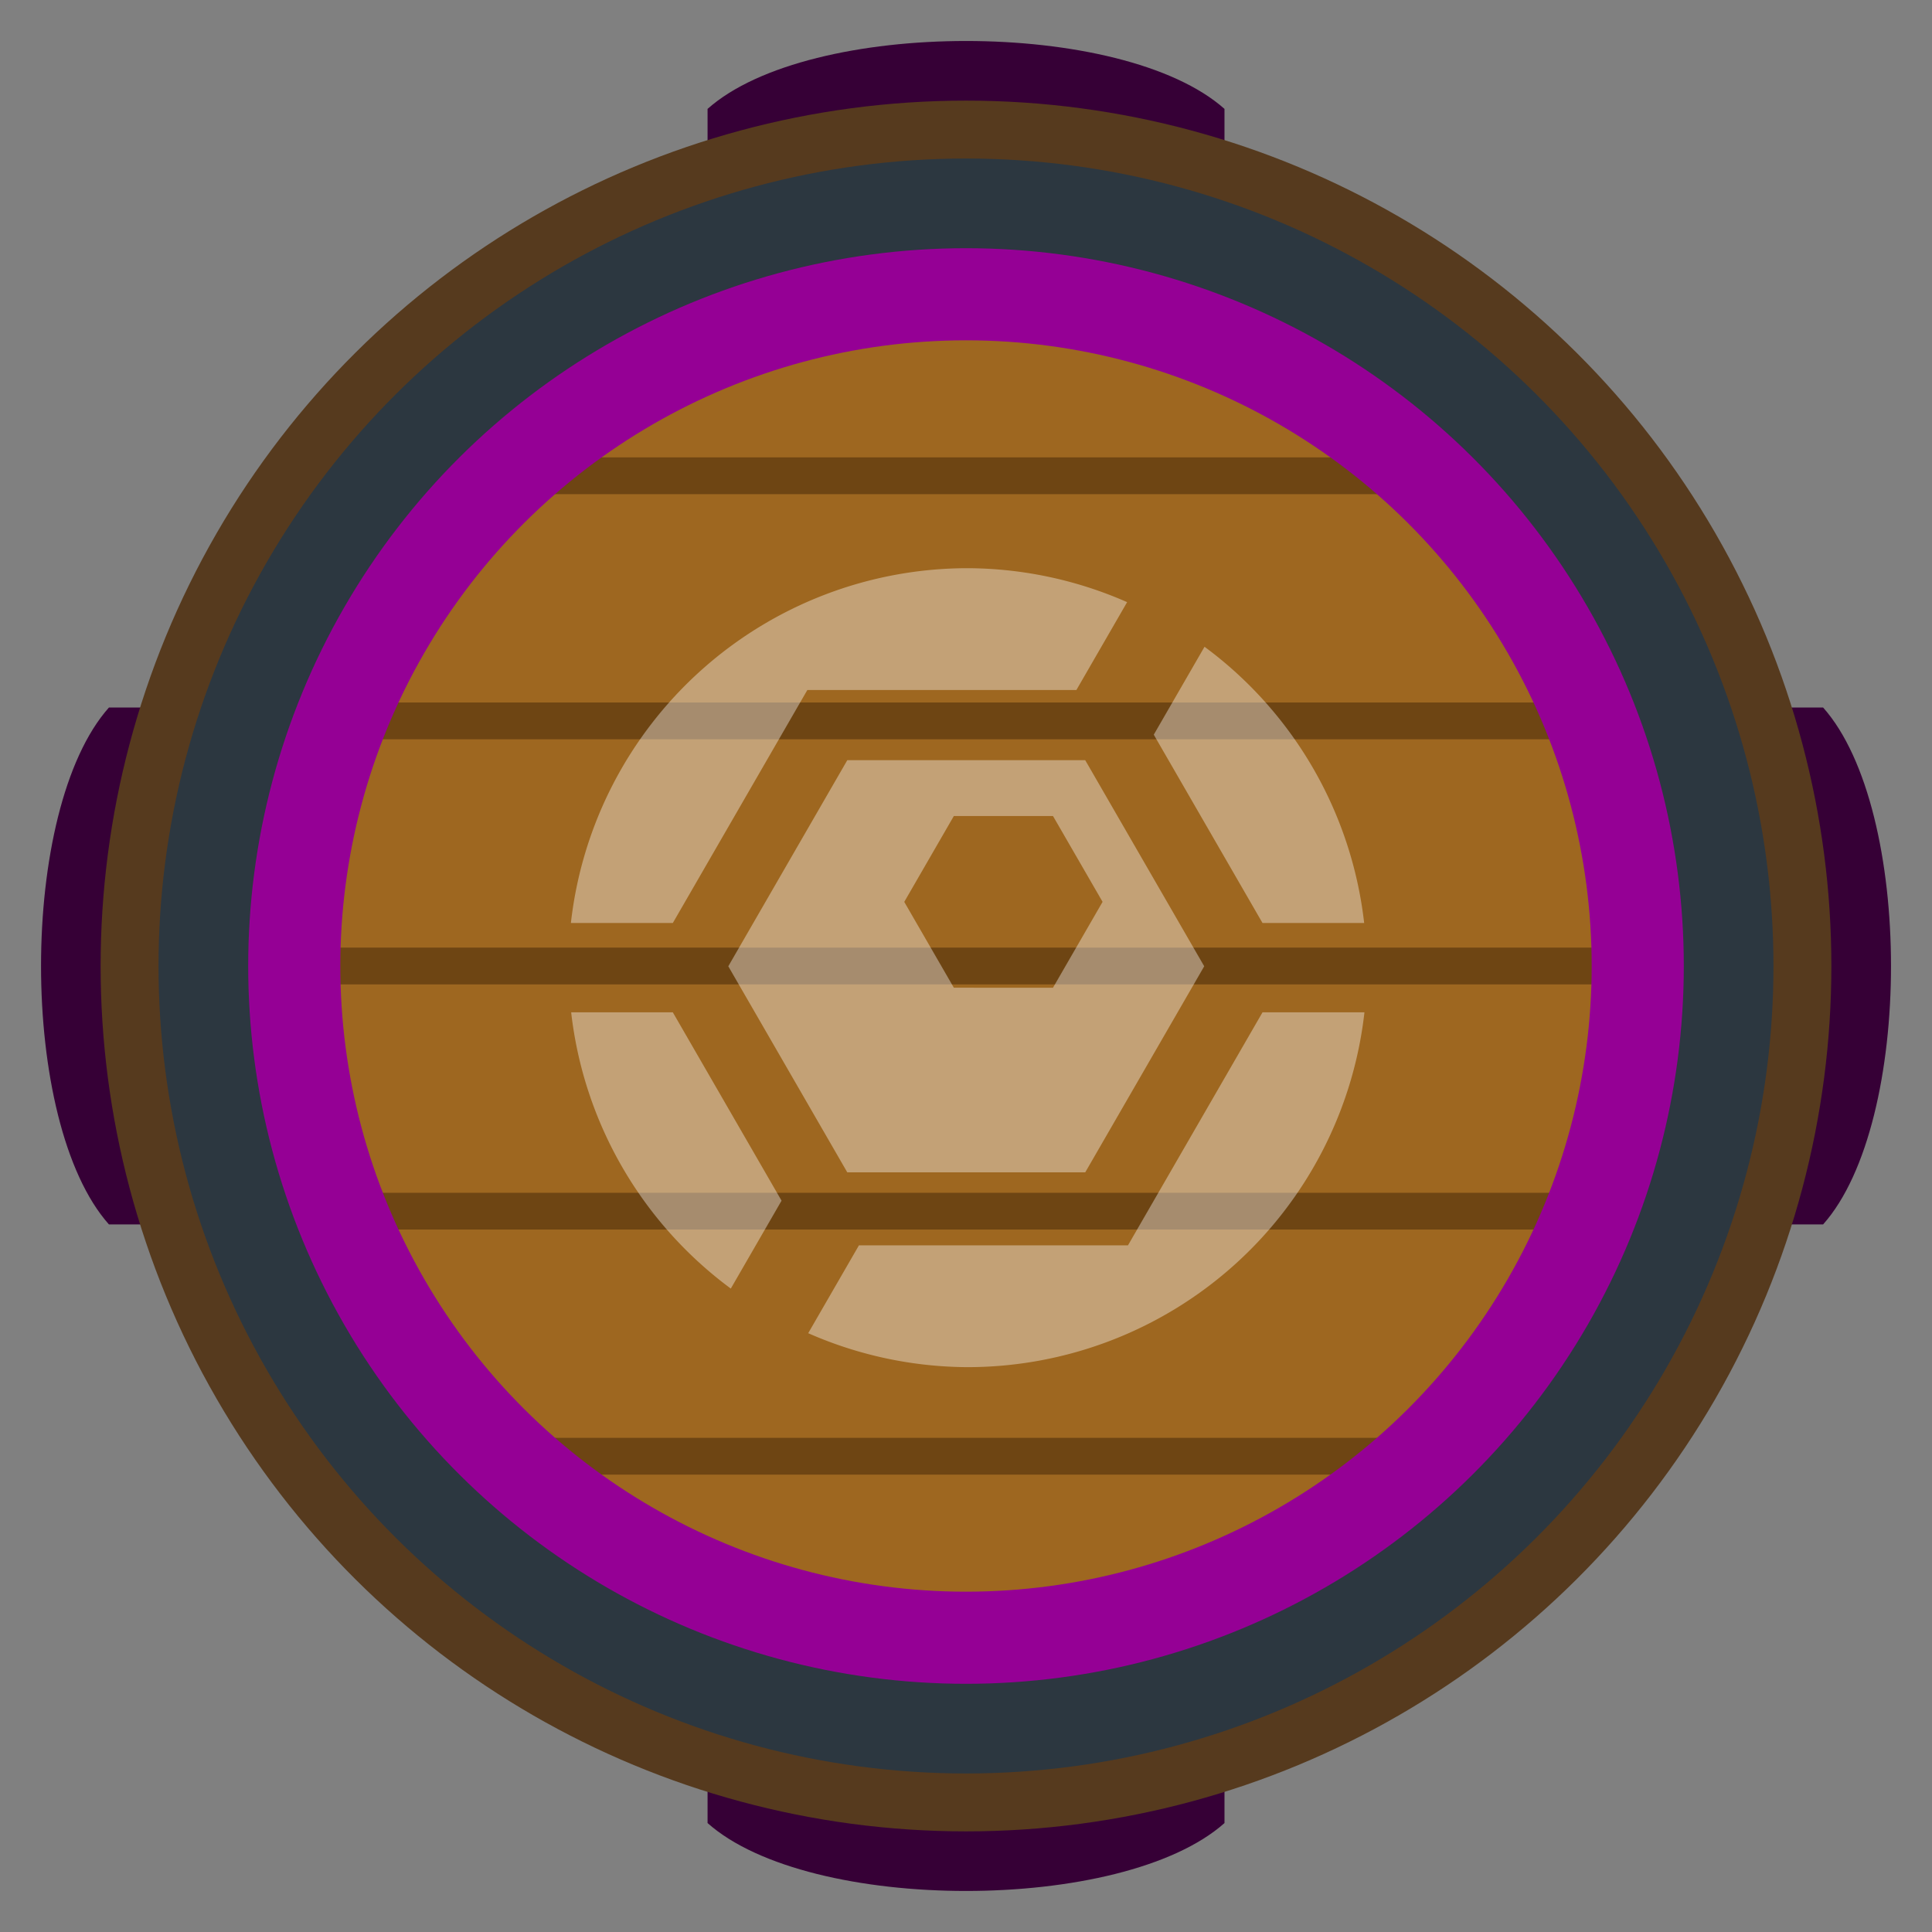 <?xml version="1.0" encoding="UTF-8" standalone="no"?>
<svg
   xmlns:dc="http://purl.org/dc/elements/1.1/"
   xmlns:cc="http://creativecommons.org/ns#"
   xmlns:rdf="http://www.w3.org/1999/02/22-rdf-syntax-ns#"
   xmlns:svg="http://www.w3.org/2000/svg"
   xmlns="http://www.w3.org/2000/svg"
   xmlns:sodipodi="http://sodipodi.sourceforge.net/DTD/sodipodi-0.dtd"
   xmlns:inkscape="http://www.inkscape.org/namespaces/inkscape"
   width="148"
   height="148"
   viewBox="0 0 39.158 39.158"
   version="1.1"
   id="svg37"
   sodipodi:docname="map-class-crate-healer.svg"
   inkscape:version="0.92.2 (5c3e80d, 2017-08-06)">
  <rect x="0" y="0" width="39.158" height="39.158" fill="#808080" stroke="none"/>
  <sodipodi:namedview
     pagecolor="#ffffff"
     bordercolor="#666666"
     borderopacity="1"
     objecttolerance="10"
     gridtolerance="10"
     guidetolerance="10"
     inkscape:pageopacity="0"
     inkscape:pageshadow="2"
     inkscape:window-width="1920"
     inkscape:window-height="1017"
     id="namedview39"
     showgrid="true"
     inkscape:zoom="2.317739"
     inkscape:cx="-211.45746"
     inkscape:cy="82.971013"
     inkscape:window-x="1912"
     inkscape:window-y="-8"
     inkscape:window-maximized="1"
     inkscape:current-layer="svg37"
     fit-margin-top="0"
     fit-margin-left="0"
     fit-margin-right="0"
     fit-margin-bottom="0"
     inkscape:snap-nodes="true" />
  <defs
     id="defs17" />
  <g
     id="g1407"
     transform="matrix(0,1,-1,0,40.746,-1.588)"
     style="fill:#360036;fill-opacity:1">
    <path
       style="fill:#360036;fill-opacity:1;stroke:none;stroke-width:1.968;stroke-opacity:1"
       inkscape:connector-curvature="0"
       id="path1403"
       d="m 15.928,38.538 c 2.063,1.835 8.413,1.835 10.477,10e-7 l -10e-7,-1.497 H 15.928 Z"
       clip-path="none"
       sodipodi:nodetypes="ccccc" />
    <path
       sodipodi:nodetypes="ccccc"
       clip-path="none"
       d="m 26.405,3.795 c -2.063,-1.835 -8.413,-1.835 -10.477,-3e-7 l 10e-7,1.497 10.477,3e-7 z"
       id="path1405"
       inkscape:connector-curvature="0"
       style="fill:#360036;fill-opacity:1;stroke:none;stroke-width:1.968;stroke-opacity:1" />
  </g>
  <g
     transform="matrix(1,0,0,1,-1.587,-1.588)"
     id="g1401"
     style="fill:#360036;fill-opacity:1">
    <path
       sodipodi:nodetypes="ccccc"
       clip-path="none"
       d="m 15.928,38.538 c 2.063,1.835 8.413,1.835 10.477,10e-7 l -10e-7,-1.497 H 15.928 Z"
       id="path1397"
       inkscape:connector-curvature="0"
       style="fill:#360036;fill-opacity:1;stroke:none;stroke-width:1.968;stroke-opacity:1" />
    <path
       style="fill:#360036;fill-opacity:1;stroke:none;stroke-width:1.968;stroke-opacity:1"
       inkscape:connector-curvature="0"
       id="path1393"
       d="m 26.405,3.795 c -2.063,-1.835 -8.413,-1.835 -10.477,-3e-7 l 10e-7,1.497 10.477,3e-7 z"
       clip-path="none"
       sodipodi:nodetypes="ccccc" />
  </g>
  <circle
     id="circle2-8"
     transform="rotate(-90)"
     r="16.414"
     cy="19.579"
     cx="-19.579"
     style="fill:none;stroke:#563a1e;stroke-width:2.251;stroke-opacity:1" />
  <circle
     id="circle4-0"
     transform="rotate(-90)"
     r="15.435"
     cy="19.579"
     cx="-19.579"
     style="fill:#9e6720;fill-opacity:1;stroke:#2c3740;stroke-width:1.862;stroke-opacity:1" />
  <path
     id="path6-1"
     d="M 5.668,19.579 H 33.491 M 6.662,14.611 H 32.496 M 9.643,9.643 H 29.515 M 6.662,24.548 H 32.496 M 9.643,29.515 h 19.873"
     inkscape:connector-curvature="0"
     style="fill:none;stroke:#291500;stroke-width:0.745;stroke-opacity:0.414" />
  <circle
     id="circle8-4"
     transform="rotate(-90)"
     r="13.615"
     cy="19.579"
     cx="-19.579"
     style="fill:none;stroke:#950095;stroke-width:1.867;stroke-opacity:1" />
  <g
     id="g1395"
     style="fill:#ffffff;fill-opacity:0.384"
     transform="matrix(0.854,0,0,0.854,1.508,1.508)">
    <path
       inkscape:connector-curvature="0"
       id="path1065"
       transform="scale(0.265)"
       d="M 80,44.223 A 35.778,35.778 0 0 0 44.465,76 H 53.594 L 65.643,55.131 H 89.738 L 94.281,47.264 A 35.778,35.778 0 0 0 80,44.223 Z m 21.213,7.037 -4.545,7.873 L 106.406,76 h 9.104 A 35.778,35.778 0 0 0 101.213,51.26 Z M 44.49,84 a 35.778,35.778 0 0 0 14.297,24.74 L 63.332,100.867 53.594,84 Z m 61.916,0 -12.049,20.869 H 70.262 l -4.543,7.867 A 35.778,35.778 0 0 0 80,115.777 35.778,35.778 0 0 0 115.535,84 Z"
       style="fill:#ffffff;fill-opacity:0.384;stroke:none;stroke-width:2.797;stroke-linecap:round;stroke-linejoin:round;stroke-miterlimit:4;stroke-dasharray:none;stroke-opacity:0.706;paint-order:normal" />
    <path
       inkscape:connector-curvature="0"
       id="path1083"
       d="m 23.99,16.276 -5.647,-1.9e-5 -2.824,4.891 2.824,4.891 5.647,1.9e-5 2.824,-4.891 z m -0.765,1.325 1.177,2.037 -1.177,2.038 -2.353,-2.21e-4 -1.177,-2.037 1.177,-2.038 z"
       style="fill:#ffffff;fill-opacity:0.384;stroke:none;stroke-width:2.534;stroke-linecap:butt;stroke-linejoin:round;stroke-miterlimit:4;stroke-dasharray:none;stroke-opacity:1;paint-order:normal" />
  </g>
</svg>
